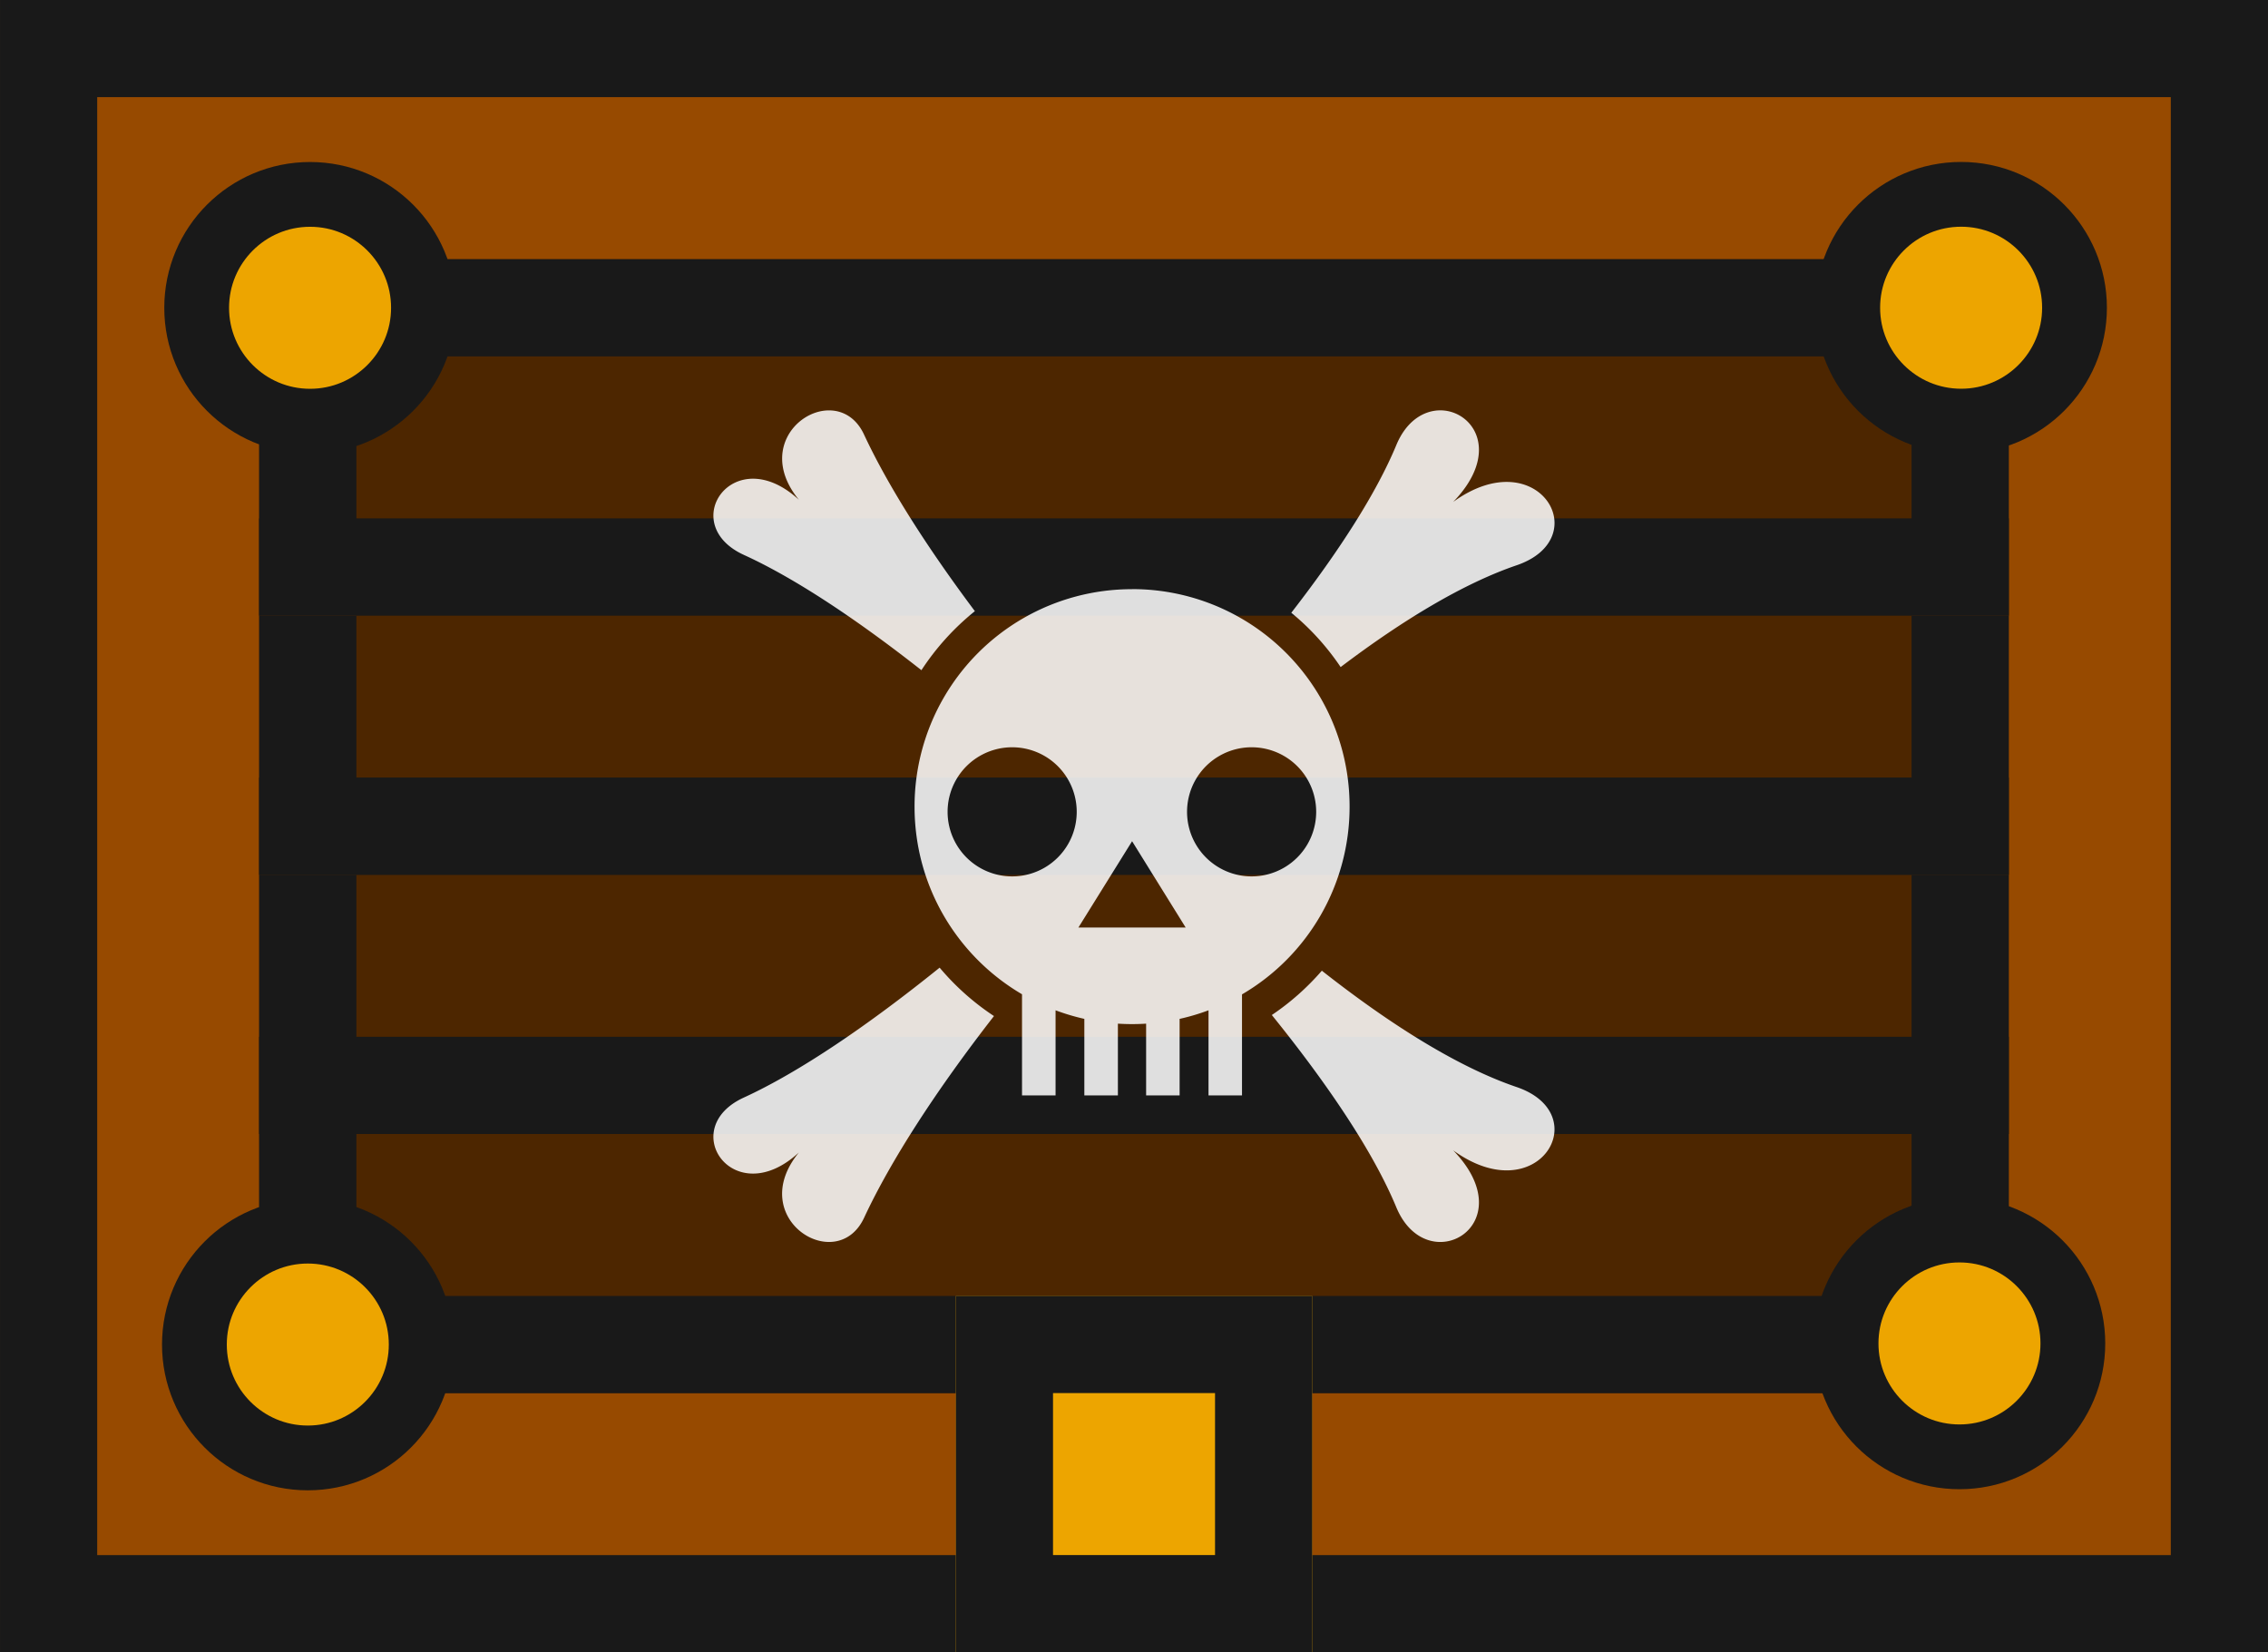<svg xmlns="http://www.w3.org/2000/svg" width="140" height="102" viewBox="0 0 37.042 26.988"><rect x="0" y="0" width="37.042" height="26.988" fill="#808080" stroke="none"/><defs><clipPath id="f"><path fill="#eda500" stroke-width="2.114" stroke-miterlimit="10" d="M-307.054 16.14h5.821v5.821h-5.821z"/></clipPath><clipPath id="a"><rect rx="0" y="-4.233" x="-301.233" height="37.042" width="26.988" fill="#ed9000" stroke-width="1.713"/></clipPath><clipPath id="b"><path d="M-4.763 273.187v-5.82h28.575v5.82z" fill="#4d2600" stroke-width="3.532"/></clipPath><clipPath id="c"><path d="M-4.763 273.187v-5.82h28.575v5.82z" fill="#4d2600" stroke-width="3.532"/></clipPath><clipPath id="d"><path d="M-4.763 273.187v-5.82h28.575v5.82z" fill="#4d2600" stroke-width="3.532"/></clipPath><clipPath id="e"><path d="M-4.763 273.187v-5.82h28.575v5.82z" fill="#4d2600" stroke-width="3.532"/></clipPath></defs><g transform="translate(4.233 -274.246)"><rect transform="rotate(-90)" width="26.988" height="37.042" x="-301.233" y="-4.233" rx="0" clip-path="url(#a)" fill="#974a00" stroke="#191919" stroke-width="3.175"/><path d="M-4.763 273.187v-5.82h28.575v5.82z" clip-path="url(#b)" transform="translate(4.763 23.813)" fill="#4d2600" stroke="#191919" stroke-width="3.175"/><path d="M-4.763 273.187v-5.82h28.575v5.82z" clip-path="url(#c)" transform="translate(4.763 19.58)" fill="#4d2600" stroke="#191919" stroke-width="3.175"/><path d="M-4.763 273.187v-5.82h28.575v5.82z" clip-path="url(#d)" transform="translate(4.763 15.346)" fill="#4d2600" stroke="#191919" stroke-width="3.175"/><path d="M-4.763 273.187v-5.82h28.575v5.82z" clip-path="url(#e)" transform="translate(4.763 11.113)" fill="#4d2600" stroke="#191919" stroke-width="3.175"/><ellipse cx=".794" cy="296.206" rx="1.852" ry="1.852" fill="#eda500" stroke="#191919" stroke-width="1.058" stroke-miterlimit="10"/><ellipse cx=".831" cy="279.273" rx="1.852" ry="1.852" fill="#eda500" stroke="#191919" stroke-width="1.058" stroke-miterlimit="10"/><ellipse cx="27.797" cy="279.272" rx="1.852" ry="1.852" fill="#eda500" stroke="#191919" stroke-width="1.058" stroke-miterlimit="10"/><ellipse cx="27.77" cy="296.188" rx="1.852" ry="1.852" fill="#eda500" stroke="#191919" stroke-width="1.058" stroke-miterlimit="10"/><path transform="rotate(-90 -5.292 -.53)" clip-path="url(#f)" fill="#eda500" stroke="#191919" stroke-width="3.175" stroke-miterlimit="10" d="M-307.054 16.14h5.821v5.821h-5.821z"/><path d="M19.285 280.948c-.264.003-.548.17-.713.568-.326.785-.935 1.733-1.715 2.738.31.254.582.554.806.887 1.027-.778 2.017-1.37 2.873-1.662 1.306-.444.352-2.041-1.035-1.035.788-.815.325-1.5-.216-1.496zm-9.992.001c-.541.011-1.1.702-.478 1.46-1.062-.98-2.009.392-.899.9.823.375 1.831 1.043 2.9 1.883.239-.366.534-.691.873-.964-.784-1.047-1.419-2.045-1.81-2.884-.131-.283-.357-.4-.586-.395zm4.964 2.92a3.548 3.548 0 0 0-3.553 3.552c0 1.308.704 2.448 1.755 3.064v1.652h.548v-1.39c.152.057.31.104.47.14v1.25h.548v-1.172a3.628 3.628 0 0 0 .461 0v1.172h.547v-1.25a3.53 3.53 0 0 0 .472-.14v1.39h.547v-1.65a3.546 3.546 0 0 0 1.757-3.066 3.548 3.548 0 0 0-3.552-3.553zm-1.959 2.582a1.054 1.054 0 1 1 0 2.109 1.054 1.054 0 0 1 0-2.109zm3.911 0a1.054 1.054 0 1 1 0 2.109 1.054 1.054 0 0 1 0-2.109zm-1.953 1.533l.876 1.411H13.38l.877-1.41zm-3.142 2.066c-1.179.951-2.3 1.71-3.198 2.122-1.11.507-.163 1.878.899.897-.886 1.08.62 2.022 1.065 1.066.441-.947 1.192-2.1 2.121-3.294a4.128 4.128 0 0 1-.887-.79zm6.242.05a4.13 4.13 0 0 1-.817.724c.932 1.153 1.664 2.25 2.033 3.14.504 1.211 2.102.284.929-.93 1.387 1.007 2.34-.59 1.035-1.034-.942-.32-2.043-1.005-3.18-1.9z" fill="#fff" fill-opacity=".862"/></g></svg>